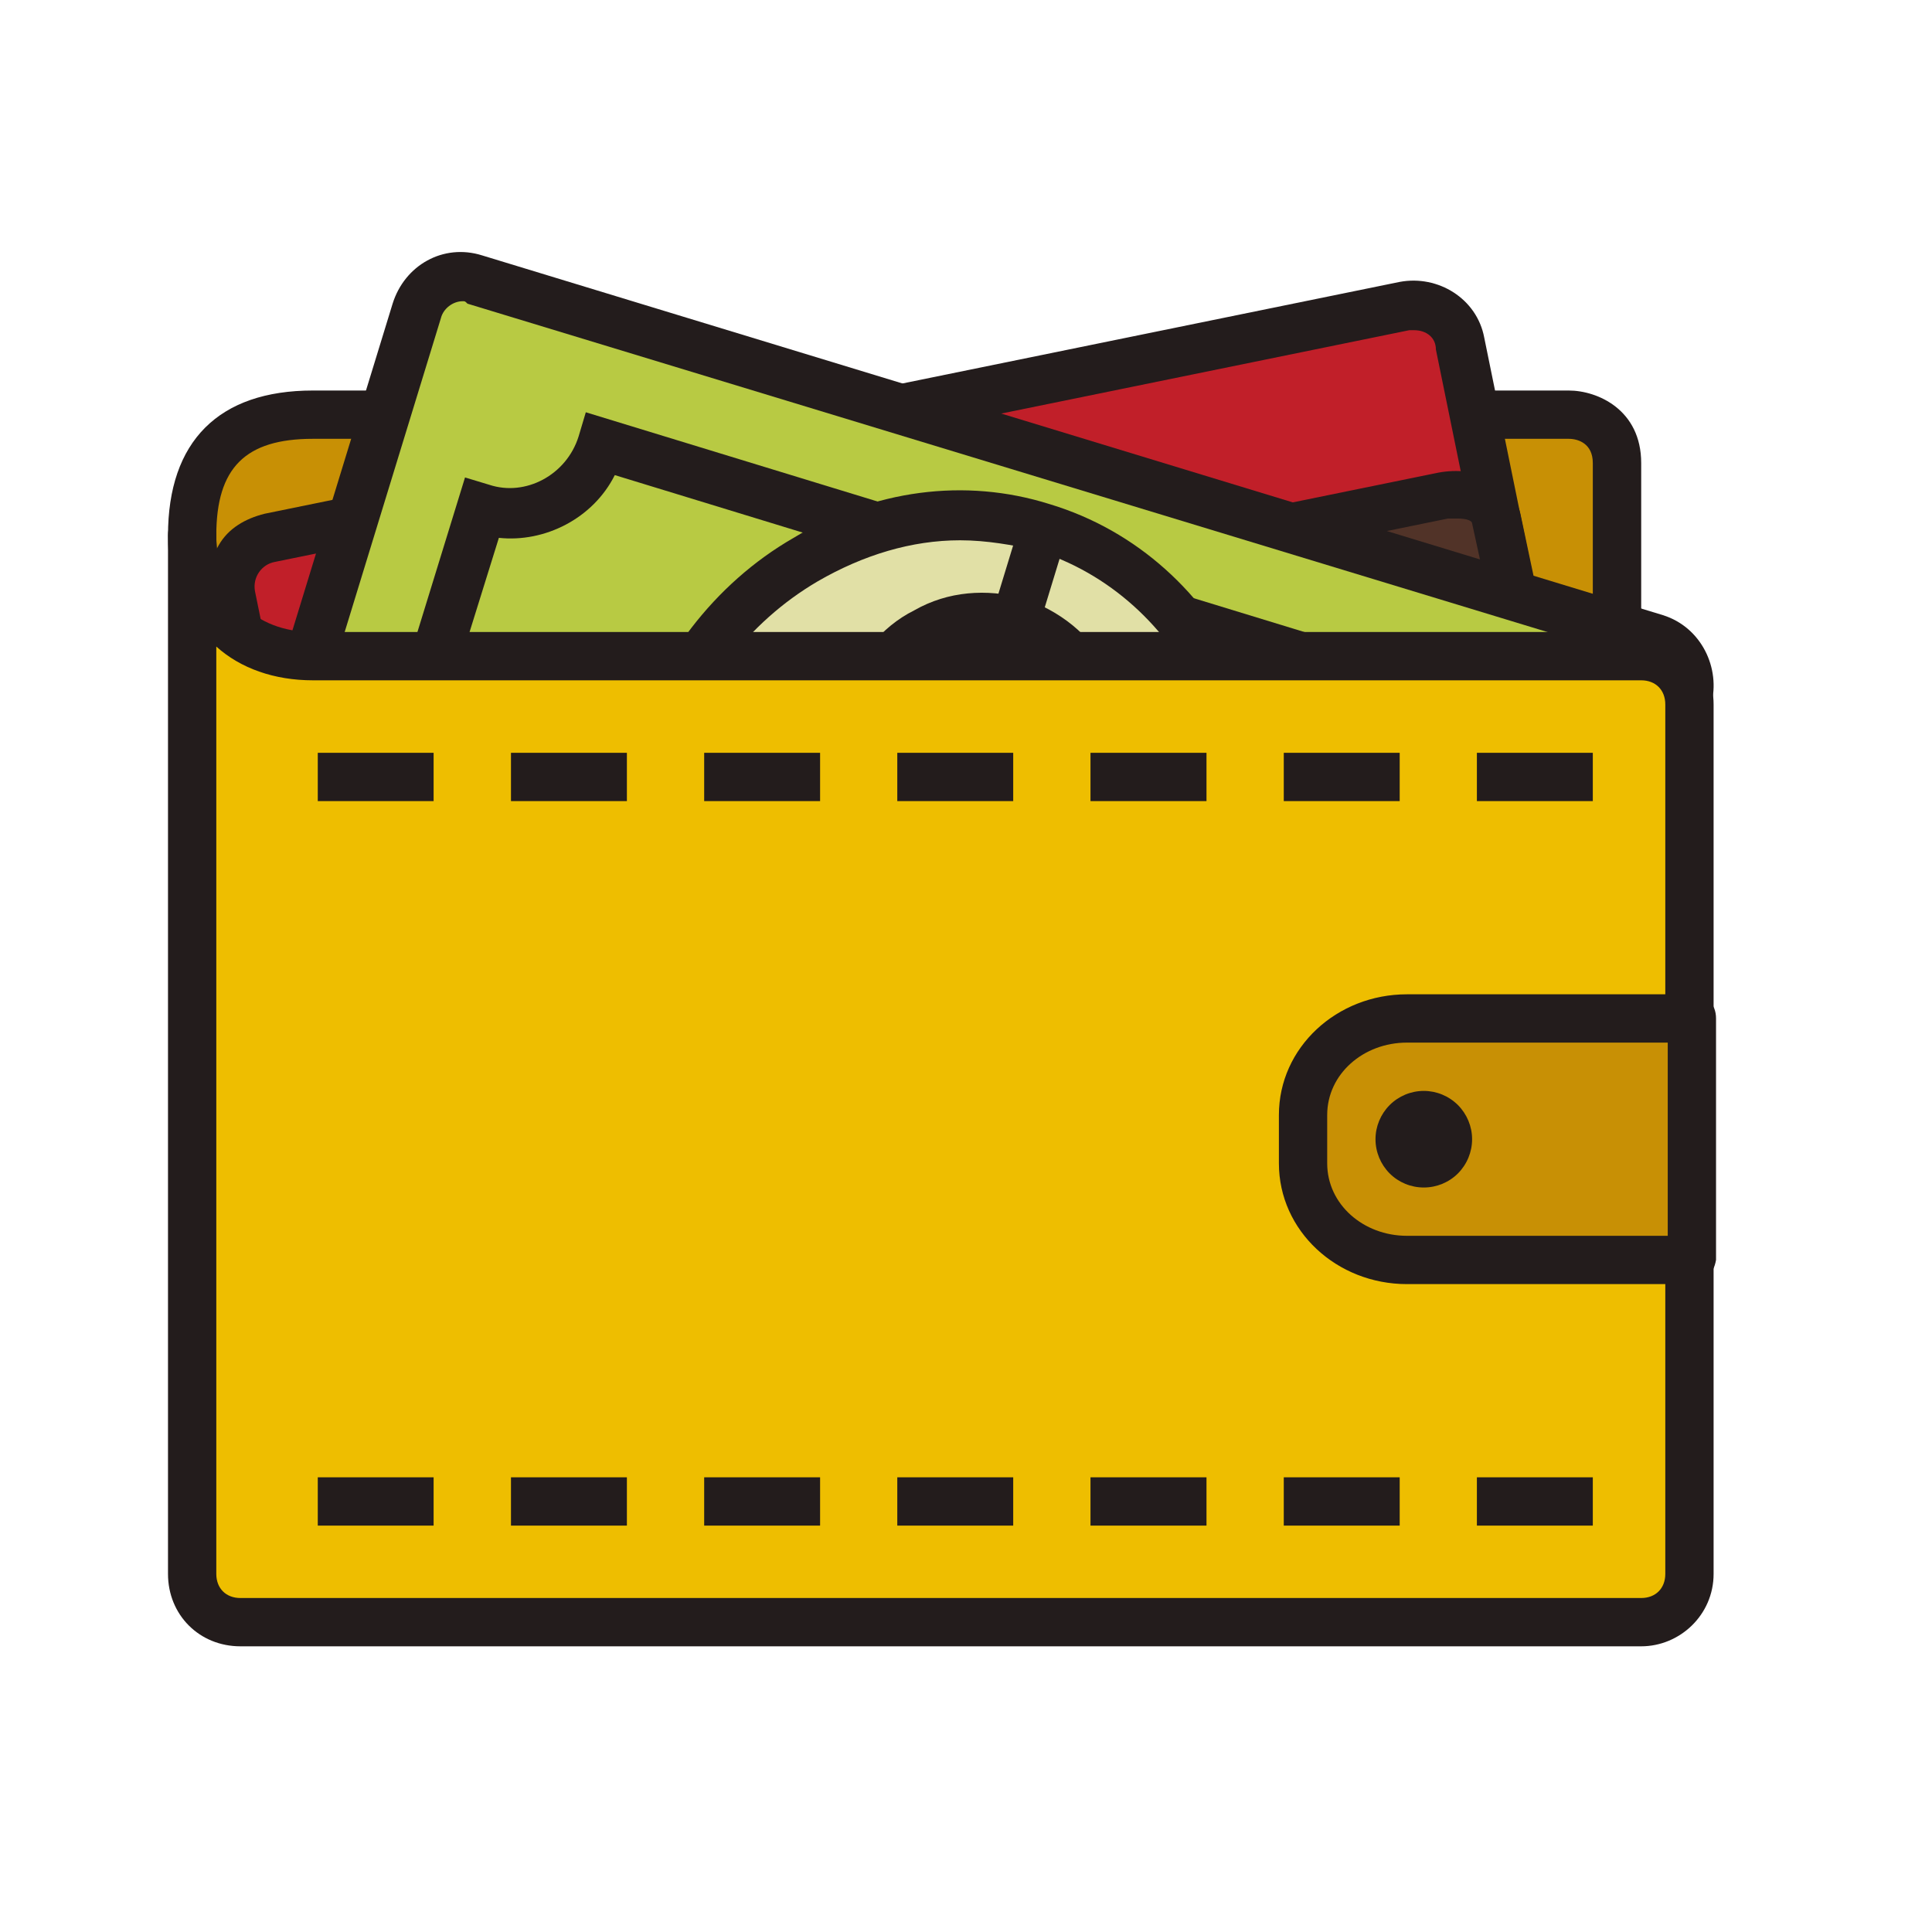 <svg width="23" height="23" viewBox="0 0 23 23" fill="none" xmlns="http://www.w3.org/2000/svg">
<path d="M3.725 7.812C2.776 7.812 2.288 7.324 2.288 6.375C2.288 5.426 2.776 4.938 3.725 4.938H18.675C18.675 4.938 19.25 4.938 19.25 5.513V7.812H3.725Z" fill="#C89005"/>
<path d="M19.25 8.099H3.725C2.604 8.099 2 7.496 2 6.374C2 5.253 2.604 4.649 3.725 4.649H18.675C19.02 4.649 19.538 4.879 19.538 5.512V7.812C19.538 7.984 19.394 8.099 19.25 8.099ZM18.675 5.224H3.725C2.92 5.224 2.575 5.569 2.575 6.374C2.575 7.179 2.92 7.524 3.725 7.524H18.962V5.512C18.962 5.282 18.79 5.224 18.675 5.224Z" fill="#231C1C"/>
<path d="M19.078 12.269C19.135 12.585 18.934 12.872 18.617 12.959L5.105 15.719C4.789 15.776 4.501 15.575 4.415 15.259L2.747 7.094C2.69 6.777 2.891 6.49 3.207 6.404L16.72 3.644C17.036 3.586 17.324 3.787 17.41 4.104L19.078 12.269Z" fill="#C11F29"/>
<path d="M4.99 16.006C4.587 16.006 4.242 15.719 4.156 15.316L2.489 7.151C2.431 6.921 2.489 6.691 2.604 6.49C2.719 6.289 2.92 6.174 3.15 6.116L16.663 3.356C17.122 3.27 17.582 3.557 17.669 4.017L19.336 12.182C19.422 12.642 19.135 13.102 18.675 13.189L5.162 15.949C5.105 16.006 5.047 16.006 4.99 16.006ZM16.835 3.931H16.777L3.265 6.691C3.121 6.72 3.006 6.864 3.035 7.036L4.702 15.201C4.731 15.345 4.875 15.46 5.047 15.431L18.56 12.671C18.646 12.642 18.704 12.614 18.733 12.556C18.761 12.499 18.79 12.412 18.761 12.326L17.094 4.161C17.094 4.017 16.979 3.931 16.835 3.931Z" fill="#231C1C"/>
<path d="M18.014 7.093C18.043 7.295 17.841 7.525 17.525 7.582L4.013 10.342C3.696 10.4 3.409 10.285 3.38 10.083L3.179 9.135C3.15 8.933 3.351 8.703 3.667 8.646L17.18 5.886C17.496 5.828 17.784 5.943 17.812 6.145L18.014 7.093Z" fill="#513328"/>
<path d="M3.84 10.659C3.466 10.659 3.15 10.457 3.093 10.141L2.891 9.221C2.805 8.847 3.121 8.473 3.61 8.387L17.122 5.627C17.582 5.541 18.014 5.742 18.1 6.116L18.301 7.065C18.387 7.438 18.071 7.812 17.582 7.898L4.07 10.659H3.84ZM17.352 6.173H17.238L3.725 8.933C3.553 8.962 3.466 9.048 3.466 9.106L3.668 10.026C3.696 10.055 3.811 10.084 3.955 10.055L17.468 7.295C17.64 7.266 17.726 7.18 17.726 7.151L17.525 6.231C17.525 6.202 17.468 6.173 17.352 6.173ZM10.219 12.017L12.753 11.496L12.869 12.06L10.334 12.58L10.219 12.017ZM8.758 13.486L14.672 12.271L14.788 12.835L8.874 14.049L8.758 13.486Z" fill="#231C1C"/>
<path d="M17.554 16.581C17.468 16.897 17.151 17.069 16.835 16.954L2.805 12.671C2.518 12.584 2.345 12.268 2.431 11.952L4.961 3.701C5.048 3.384 5.364 3.212 5.68 3.327L19.739 7.611C20.026 7.697 20.199 8.013 20.113 8.329L17.554 16.581Z" fill="#B8CA43"/>
<path d="M17.008 17.3C16.921 17.3 16.835 17.3 16.749 17.271L2.719 12.959C2.489 12.901 2.316 12.729 2.201 12.527C2.086 12.326 2.086 12.096 2.144 11.866L4.674 3.615C4.818 3.155 5.278 2.896 5.738 3.04L19.796 7.323C20.256 7.467 20.486 7.956 20.371 8.387L17.841 16.639C17.784 16.869 17.64 17.041 17.439 17.156C17.295 17.242 17.151 17.3 17.008 17.3ZM5.508 3.586C5.393 3.586 5.278 3.672 5.249 3.787L2.719 12.039C2.69 12.125 2.69 12.182 2.748 12.268C2.776 12.326 2.834 12.383 2.92 12.412L16.95 16.696C17.008 16.725 17.094 16.696 17.151 16.667C17.209 16.639 17.266 16.581 17.295 16.495L19.825 8.243C19.883 8.1 19.796 7.927 19.652 7.898L5.565 3.615C5.536 3.586 5.536 3.586 5.508 3.586Z" fill="#231C1C"/>
<path d="M16.806 14.252L18.157 9.853C17.554 9.681 17.238 9.02 17.41 8.416L7.118 5.282C6.945 5.886 6.284 6.231 5.709 6.058L4.358 10.457C4.961 10.63 5.278 11.291 5.105 11.895L15.369 15.028C15.57 14.425 16.203 14.08 16.806 14.252Z" fill="#B8CA43"/>
<path d="M15.57 15.373L4.76 12.067L4.846 11.78C4.904 11.55 4.904 11.319 4.789 11.118C4.674 10.917 4.501 10.773 4.3 10.716L4.013 10.63L5.536 5.684L5.824 5.771C6.255 5.914 6.744 5.656 6.888 5.196L6.974 4.908L17.784 8.214L17.698 8.502C17.64 8.732 17.64 8.962 17.755 9.163C17.87 9.364 18.043 9.508 18.244 9.566L18.531 9.652L17.008 14.597L16.72 14.511C16.289 14.367 15.8 14.626 15.656 15.086L15.57 15.373ZM5.45 11.693L15.225 14.683C15.484 14.166 16.03 13.878 16.605 13.936L17.812 10.026C17.582 9.882 17.381 9.681 17.238 9.451C17.094 9.192 17.065 8.933 17.094 8.646L7.319 5.656C7.06 6.173 6.485 6.461 5.939 6.403L4.731 10.284C4.961 10.428 5.163 10.63 5.306 10.86C5.421 11.118 5.479 11.406 5.45 11.693Z" fill="#231C1C"/>
<path d="M10.069 13.999C11.002 14.284 12.021 14.153 12.902 13.633C13.783 13.113 14.453 12.247 14.765 11.226C15.077 10.205 15.006 9.113 14.566 8.189C14.127 7.266 13.356 6.586 12.423 6.301C11.489 6.016 10.47 6.147 9.59 6.667C8.709 7.187 8.039 8.053 7.727 9.074C7.415 10.095 7.486 11.187 7.925 12.111C8.364 13.034 9.136 13.714 10.069 13.999Z" fill="#E1E0A6"/>
<path d="M11.056 14.425C10.711 14.425 10.338 14.367 9.993 14.252C8.986 13.936 8.153 13.217 7.664 12.211C7.204 11.205 7.118 10.055 7.463 8.962C7.808 7.87 8.498 6.95 9.446 6.404C10.395 5.829 11.488 5.685 12.494 6.001C14.592 6.634 15.714 9.02 15.024 11.291C14.477 13.189 12.81 14.425 11.056 14.425ZM11.43 6.432C10.855 6.432 10.28 6.605 9.734 6.921C8.9 7.41 8.296 8.215 8.009 9.164C7.721 10.112 7.779 11.119 8.181 11.981C8.584 12.844 9.274 13.447 10.136 13.706C11.919 14.252 13.874 13.102 14.477 11.119C15.081 9.135 14.104 7.094 12.321 6.547C12.062 6.49 11.746 6.432 11.43 6.432Z" fill="#231C1C"/>
<path d="M9.795 13.915L12.146 6.216L12.696 6.384L10.345 14.083L9.795 13.915Z" fill="#231C1C"/>
<path d="M10.826 13.246C10.654 13.246 10.51 13.217 10.338 13.16C9.877 13.016 9.504 12.7 9.303 12.269C9.13 11.866 9.101 11.435 9.216 11.032L9.762 11.205C9.676 11.492 9.705 11.78 9.82 12.039C9.964 12.326 10.194 12.556 10.51 12.642C11.114 12.815 11.746 12.47 11.919 11.866C12.091 11.262 11.775 10.63 11.171 10.429C10.28 10.141 9.762 9.192 10.05 8.272C10.194 7.841 10.481 7.467 10.884 7.266C11.286 7.036 11.746 7.007 12.178 7.122C12.609 7.266 12.982 7.554 13.184 7.956C13.385 8.359 13.443 8.819 13.299 9.279L12.752 9.106C12.839 8.819 12.81 8.502 12.666 8.244C12.523 7.985 12.293 7.784 12.005 7.697C11.717 7.611 11.401 7.64 11.143 7.784C10.884 7.927 10.682 8.157 10.596 8.474C10.424 9.077 10.74 9.71 11.344 9.911C12.235 10.199 12.752 11.147 12.465 12.067C12.235 12.757 11.545 13.246 10.826 13.246Z" fill="#231C1C"/>
<path d="M20.113 18.738C20.113 19.054 19.854 19.312 19.538 19.312H2.863C2.546 19.312 2.288 19.054 2.288 18.738V6.375C2.288 7.237 2.863 7.812 3.725 7.812H19.538C19.854 7.812 20.113 8.071 20.113 8.387V18.738Z" fill="#EEBE00"/>
<path d="M19.538 19.599H2.862C2.374 19.599 2 19.226 2 18.737V6.374C2 6.202 2.115 6.087 2.288 6.087C2.46 6.087 2.575 6.202 2.575 6.374C2.575 7.064 3.035 7.524 3.725 7.524H19.538C20.026 7.524 20.4 7.898 20.4 8.387V18.737C20.4 19.226 19.997 19.599 19.538 19.599ZM2.575 7.697V18.737C2.575 18.909 2.69 19.024 2.862 19.024H19.538C19.71 19.024 19.825 18.909 19.825 18.737V8.387C19.825 8.214 19.71 8.099 19.538 8.099H3.725C3.265 8.099 2.862 7.956 2.575 7.697Z" fill="#231C1C"/>
<path d="M20.113 15H16.749C16.059 15 15.512 14.482 15.512 13.85V13.275C15.512 12.643 16.059 12.125 16.749 12.125H20.141V15H20.113Z" fill="#C89005"/>
<path d="M20.113 15.287H16.749C15.915 15.287 15.225 14.654 15.225 13.849V13.274C15.225 12.469 15.915 11.837 16.749 11.837H20.141C20.314 11.837 20.429 11.952 20.429 12.124V14.999C20.4 15.172 20.285 15.287 20.113 15.287ZM16.749 12.412C16.231 12.412 15.8 12.786 15.8 13.274V13.849C15.8 14.338 16.231 14.712 16.749 14.712H19.854V12.412H16.749Z" fill="#231C1C"/>
<path d="M3.783 8.962H5.162V9.537H3.783V8.962Z" fill="#231C1C"/>
<path d="M6.083 8.962H7.463V9.537H6.083V8.962Z" fill="#231C1C"/>
<path d="M8.383 8.962H9.763V9.537H8.383V8.962Z" fill="#231C1C"/>
<path d="M10.682 8.962H12.062V9.537H10.682V8.962Z" fill="#231C1C"/>
<path d="M12.982 8.962H14.363V9.537H12.982V8.962Z" fill="#231C1C"/>
<path d="M15.283 8.962H16.663V9.537H15.283V8.962Z" fill="#231C1C"/>
<path d="M17.582 8.962H18.962V9.537H17.582V8.962Z" fill="#231C1C"/>
<path d="M3.783 17.587H5.162V18.162H3.783V17.587Z" fill="#231C1C"/>
<path d="M6.083 17.587H7.463V18.162H6.083V17.587Z" fill="#231C1C"/>
<path d="M8.383 17.587H9.763V18.162H8.383V17.587Z" fill="#231C1C"/>
<path d="M10.682 17.587H12.062V18.162H10.682V17.587Z" fill="#231C1C"/>
<path d="M12.982 17.587H14.363V18.162H12.982V17.587Z" fill="#231C1C"/>
<path d="M15.283 17.587H16.663V18.162H15.283V17.587Z" fill="#231C1C"/>
<path d="M17.582 17.587H18.962V18.162H17.582V17.587Z" fill="#231C1C"/>
<path d="M16.375 13.562C16.375 13.715 16.436 13.861 16.543 13.969C16.651 14.077 16.797 14.137 16.95 14.137C17.102 14.137 17.249 14.077 17.357 13.969C17.464 13.861 17.525 13.715 17.525 13.562C17.525 13.41 17.464 13.264 17.357 13.156C17.249 13.048 17.102 12.987 16.95 12.987C16.797 12.987 16.651 13.048 16.543 13.156C16.436 13.264 16.375 13.41 16.375 13.562Z" fill="#231C1C"/>
</svg>
